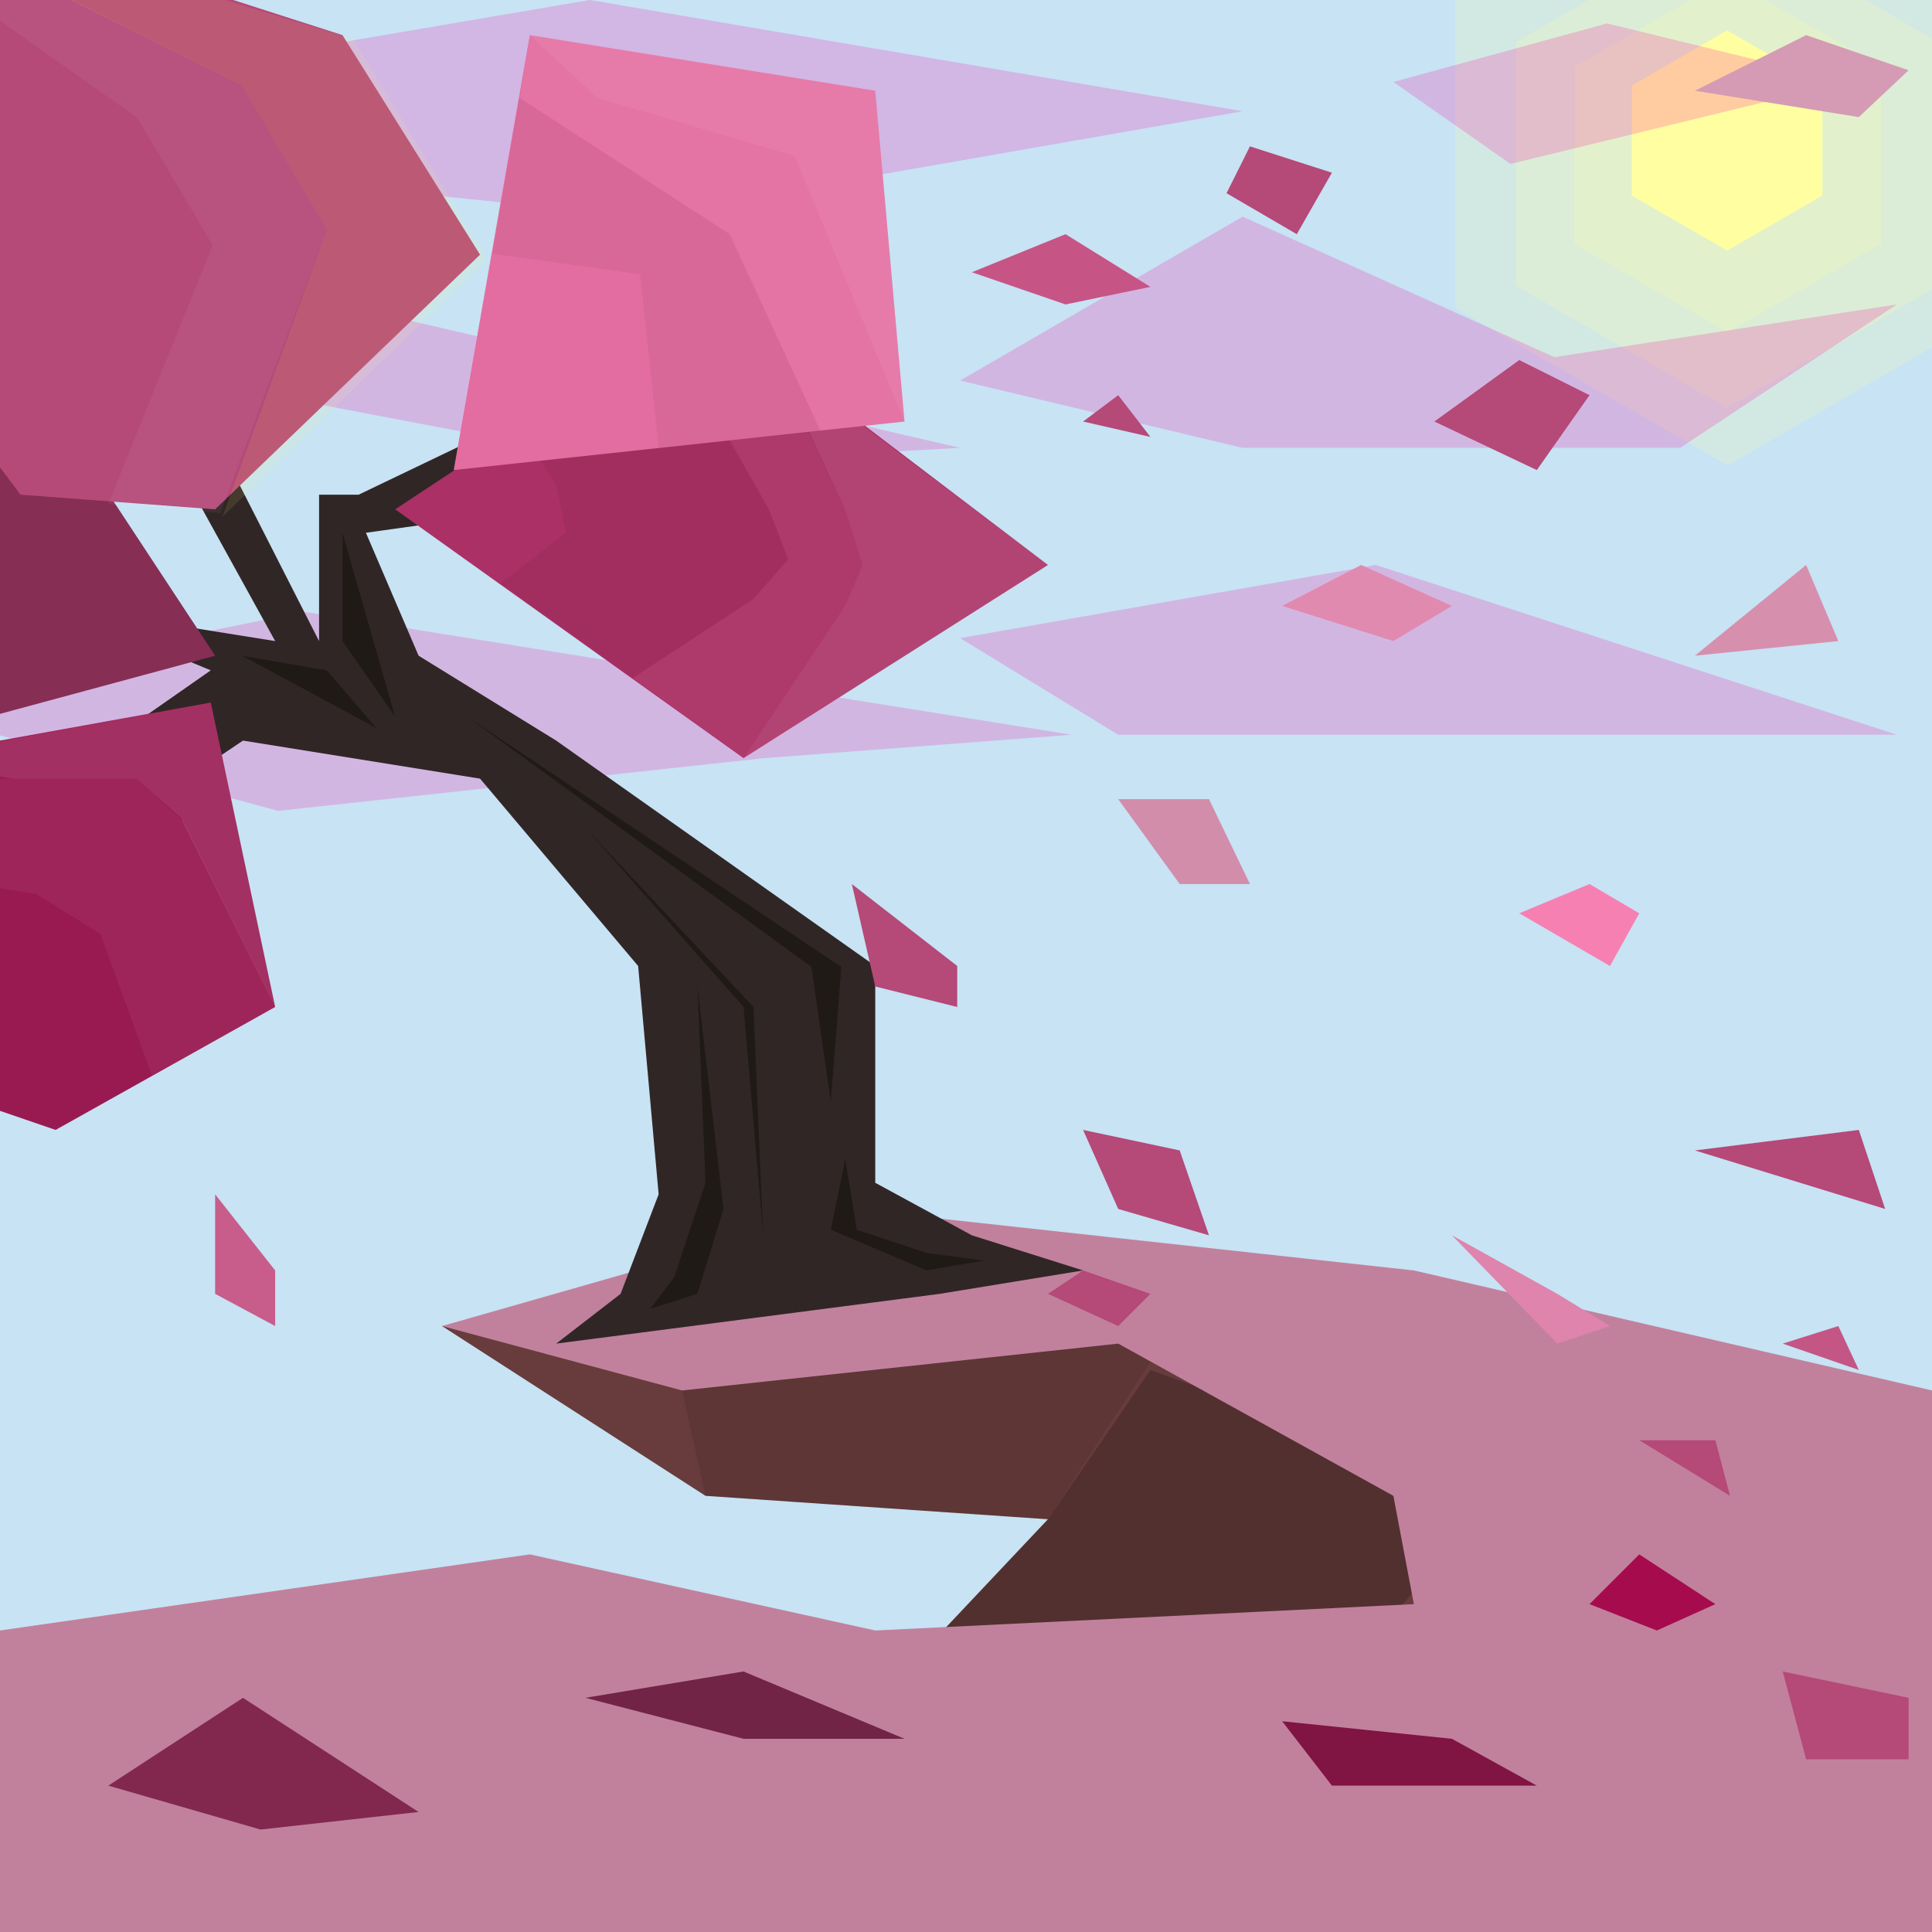 <?xml version="1.0" encoding="UTF-8" standalone="no"?><!-- Generator: Gravit.io --><svg xmlns="http://www.w3.org/2000/svg" xmlns:xlink="http://www.w3.org/1999/xlink" style="isolation:isolate" viewBox="0 0 1000 1000" width="1000pt" height="1000pt"><rect x="0" y="0" width="1000" height="1000" fill="#333333" stroke="none"/><defs><clipPath id="_clipPath_GWoNjK1i0gdreL6flMgC7oPsxot7QkNu"><rect width="1000" height="1000"/></clipPath></defs><g clip-path="url(#_clipPath_GWoNjK1i0gdreL6flMgC7oPsxot7QkNu)"><rect x="0" y="0" width="1000" height="1000" transform="matrix(1,0,0,1,0,0)" fill="rgb(199,227,244)"/><g><path d=" M 228.788 686.364 L 365.152 774.242 L 542.424 786.364 L 340.909 1000 L 1000 1000 L 1000 774.242 L 578.788 657.576 L 228.788 686.364 Z " fill="rgb(104,60,60)"/><path d=" M 607.576 686.364 L 542.424 786.364 L 365.152 774.242 L 353.03 719.697 L 466.667 672.727 L 607.576 686.364 Z " fill="rgb(0,0,0)" fill-opacity="0.1"/><path d=" M 775.758 774.242 L 595.455 709.091 L 542.424 786.364 L 466.667 866.667 L 669.697 893.939 L 775.758 774.242 Z " fill="rgb(0,0,0)" fill-opacity="0.2"/><path d=" M 0 843.939 L 274.242 804.545 L 453.03 843.939 L 731.818 830.303 L 721.212 774.242 L 578.788 695.455 L 353.03 719.697 L 228.788 686.364 L 440.909 625.758 L 731.818 657.576 L 1000 719.697 L 1000 1000 L 0 1000 L 0 843.939 Z " fill="rgb(193,129,157)"/></g><g><polygon points="943.263,101.204,893.939,129.682,844.615,101.204,844.615,44.25,893.939,15.773,943.263,44.25" fill="rgb(255,255,163)"/><polygon points="1003.236,147.951,893.939,211.053,784.643,147.951,784.643,21.746,893.939,-41.356,1003.236,21.746" fill="rgb(255,255,163)" fill-opacity="0.2"/><polygon points="1035.268,159.496,894.256,240.909,753.244,159.496,753.244,-3.33,894.256,-84.744,1035.268,-3.33" fill="rgb(255,255,163)" fill-opacity="0.2"/><polygon points="973.566,126.18,894.256,171.97,814.946,126.18,814.946,34.601,894.256,-11.189,973.566,34.601" fill="rgb(255,255,163)" fill-opacity="0.2"/><path d=" M -94.697 68.182 L 305.303 0 L 643.182 57.576 L 331.061 112.121 L -94.697 68.182 Z " fill="rgb(255,0,166)" fill-opacity="0.2"/><path d=" M 496.97 196.97 L 643.182 112.121 L 804.545 184.848 L 981.818 157.576 L 869.697 231.818 L 643.182 231.818 L 496.97 196.97 Z " fill="rgb(255,0,157)" fill-opacity="0.2"/><path d=" M 36.364 184.848 L 175.758 157.576 L 496.97 231.818 L 331.061 240.909 L 36.364 184.848 Z " fill="rgb(255,0,157)" fill-opacity="0.2"/><path d=" M 781.818 84.848 L 721.212 42.424 L 831.818 12.121 L 956.061 42.424 L 781.818 84.848 Z " fill="rgb(255,0,157)" fill-opacity="0.2"/><path d=" M 496.97 330.303 L 712.121 292.424 L 981.818 380.303 L 578.788 380.303 L 496.97 330.303 Z " fill="rgb(255,0,157)" fill-opacity="0.2"/><path d=" M -68.182 362.121 L 157.576 316.667 L 554.545 380.303 L 395.455 392.424 L 143.939 419.697 L -68.182 362.121 Z " fill="rgb(255,0,157)" fill-opacity="0.2"/></g><g><path d=" M 287.879 695.455 L 321.212 669.697 L 340.909 618.182 L 330.303 500 L 248.485 403.03 L 125.758 383.333 L 46.97 436.364 L 28.788 500 L 28.788 403.03 L 109.091 346.97 L 28.788 313.636 L 142.424 331.818 L 93.567 243.309 L 28.788 226.147 L 111.355 226.147 L 165.152 331.818 L 165.152 256.061 L 185.606 256.061 L 353.03 175.758 L 234.848 256.061 L 330.303 256.061 L 189.394 275.758 L 216.667 339.394 L 287.879 383.333 L 453.03 500 L 453.03 612.209 L 503.03 639.394 L 560.606 657.576 L 486.364 669.697 L 287.879 695.455 Z " fill="rgb(49,38,38)"/><path d=" M 204.545 263.636 L 365.152 157.576 L 542.424 292.424 L 384.848 392.424 L 204.545 263.636 Z " fill="rgb(170,48,101)"/><path d=" M 446.5 292.424 L 437.5 313.636 L 384.848 392.424 L 542.424 292.424 L 401.5 186.364 L 437.5 263.636 L 446.5 292.424 Z " fill="rgb(255,255,255)" fill-opacity="0.1"/><path d=" M 327.5 351 L 384.848 392.424 L 437.5 313.636 L 446.5 292.424 L 437.5 263.636 L 404.5 194.5 L 361 197.5 L 398 263.636 L 408 289.5 L 390 310 L 327.5 351 Z " fill="rgb(255,255,255)" fill-opacity="0.05"/><path d=" M 259 302 L 293 275.758 L 287.879 251 L 269.333 222.667 L 353.03 186.364 L 398 263.636 L 408 289.5 L 390 310 L 327.5 351 L 259 302 Z " fill="rgb(0,0,0)" fill-opacity="0.05"/><path d=" M 234.848 243.309 L 274.242 18.182 L 453.03 46.97 L 468.182 218.182 L 234.848 243.309 Z " fill="rgb(227,109,160)"/><path d=" M 309.333 50.667 L 411.333 80.667 L 468.182 218.182 L 453.03 46.97 L 274.242 18.182 L 309.333 50.667 Z " fill="rgb(255,255,255)" fill-opacity="0.1"/><path d=" M 269.333 50.667 L 377.333 121.212 L 424.667 222.667 L 468.182 218.182 L 411.333 80.667 L 309.333 50.667 L 274.242 18.182 L 269.333 50.667 Z " fill="rgb(255,255,255)" fill-opacity="0.05"/><path d=" M 63.636 243.309 L 0 256.061 L -46.97 226.147 L 10.606 186.364 L 63.636 243.309 Z " fill="rgb(247,146,190)"/><path d=" M 111.355 339.394 L 10.606 186.364 L -157.576 313.636 L -84.848 392.424 L 111.355 339.394 Z " fill="rgb(134,46,84)"/><path d=" M 109.091 363.636 L 0 383.333 L -77.273 548.485 L 28.788 584.848 L 142.424 521.212 L 109.091 363.636 Z " fill="rgb(153,26,81)"/><path d=" M 6 403.03 L 70.667 403.03 L 93.567 423.333 L 142.424 521.212 L 109.091 363.636 L -47.333 392.424 L 6 403.03 Z " fill="rgb(255,255,255)" fill-opacity="0.1"/><path d=" M 248.485 131.818 L 111.355 263.636 L 10.606 256.061 L -66.667 153.03 L -39.394 -51.515 L 177.273 18.182 L 248.485 131.818 Z " fill="rgb(181,73,120)"/><path d=" M 503.03 140.909 L 551.515 121.212 L 595.455 148.485 L 551.515 157.576 L 503.03 140.909 Z " fill="rgb(198,85,134)"/><path d=" M 560.606 218.182 L 578.788 204.545 L 595.455 226.147 L 560.606 218.182 Z " fill="rgb(181,73,120)"/><path d=" M 578.788 413.636 L 625.758 413.636 L 646.97 457.576 L 610.606 457.576 L 578.788 413.636 Z " fill="rgb(210,141,171)"/><path d=" M 742.424 218.182 L 786.364 186.364 L 822.727 204.545 L 795.455 243.309 L 742.424 218.182 Z " fill="rgb(181,73,120)"/><path d=" M 560.606 584.848 L 610.606 595.455 L 625.758 639.394 L 578.788 625.758 L 560.606 584.848 Z " fill="rgb(181,73,120)"/><path d=" M 786.364 472.727 L 822.727 457.576 L 848.485 472.727 L 833.333 500 L 786.364 472.727 Z " fill="rgb(247,128,179)"/><path d=" M 111.355 618.182 L 111.355 669.697 L 142.424 686.364 L 142.424 657.576 L 111.355 618.182 Z " fill="rgb(200,93,140)"/><path d=" M 440.909 457.576 L 453.03 510.606 L 495.455 521.212 L 495.455 500 L 440.909 457.576 Z " fill="rgb(181,73,120)"/><path d=" M 751.515 639.394 L 806.061 695.455 L 833.333 686.364 L 806.061 669.697 L 751.515 639.394 Z " fill="rgb(223,132,172)"/><path d=" M 634.848 100 L 646.97 75.758 L 689.394 89.394 L 671.212 121.212 L 634.848 100 Z " fill="rgb(181,73,120)"/><path d=" M 877.273 46.97 L 934.848 18.182 L 987.879 36.364 L 962.121 60.606 L 877.273 46.97 Z " fill="rgb(213,155,180)"/><path d=" M 663.636 313.636 L 704.545 292.424 L 751.515 313.636 L 721.212 331.818 L 663.636 313.636 Z " fill="rgb(225,138,176)"/><path d=" M 877.273 339.394 L 934.848 292.424 L 951.515 331.818 L 877.273 339.394 Z " fill="rgb(215,143,174)"/><path d=" M 877.273 595.455 L 962.121 584.848 L 975.758 625.758 L 877.273 595.455 Z " fill="rgb(181,73,120)"/><path d=" M 922.727 695.455 L 951.515 686.364 L 962.121 709.091 L 922.727 695.455 Z " fill="rgb(195,86,133)"/><path d=" M 848.485 745.455 L 887.879 745.455 L 895.455 774.242 L 848.485 745.455 Z " fill="rgb(181,73,120)"/><path d=" M 848.485 804.545 L 887.879 830.303 L 857.576 843.939 L 822.727 830.303 L 848.485 804.545 Z " fill="rgb(166,11,78)"/><path d=" M 934.848 910.606 L 987.879 910.606 L 987.879 878.788 L 922.727 865.152 L 934.848 910.606 Z " fill="rgb(181,73,120)"/><path d=" M 795.455 924.242 L 689.394 924.242 L 663.636 890.909 L 751.515 900 L 795.455 924.242 Z " fill="rgb(128,20,67)"/><path d=" M 56.061 924.242 L 125.758 878.788 L 216.667 937.879 L 134.848 946.97 L 56.061 924.242 Z " fill="rgb(130,40,79)"/><path d=" M 303.03 878.788 L 384.848 865.152 L 468.182 900 L 384.848 900 L 303.03 878.788 Z " fill="rgb(113,36,69)"/><path d=" M 542.424 669.697 L 578.788 686.364 L 595.455 669.697 L 560.606 657.576 L 542.424 669.697 Z " fill="rgb(181,73,120)"/><path d=" M 268.667 50.667 L 378 121.212 L 424.667 223.333 L 340.909 231.667 L 331.333 142 L 255 131.333 L 268.667 50.667 Z " fill="rgb(0,0,0)" fill-opacity="0.05"/><path d=" M 115.091 267.576 L 169.152 118.939 L 125.212 44.364 L 13.091 -11.697 L 86.356 -9.061 L 182.788 20.121 L 252 133.939 L 115.091 267.576 Z " fill="rgb(255,245,108)" fill-opacity="0.1"/><path d=" M -24 -6.061 L 71 60.939 L 110 126.939 L 56 260.939 L 114.091 265.576 L 169.152 118.939 L 125.212 44.364 L 4 -17.061 L -24 -6.061 Z " fill="rgb(255,255,255)" fill-opacity="0.05"/><path d=" M 142.667 521.212 L 78.667 556.667 L 52 483.333 L 18.667 462.667 L -45.333 452.667 L -31.667 403.03 L 70.667 403.03 L 95.333 425.667 L 142.667 521.212 Z " fill="rgb(255,255,255)" fill-opacity="0.05"/><path d=" M 242 371 L 435.5 500.5 L 430 570.5 L 420 500.5 L 242 371 Z " fill="rgb(32,26,23)"/><path d=" M 177.273 275.758 L 177.273 331.818 L 204.545 371 L 177.273 275.758 Z " fill="rgb(32,26,23)"/><path d=" M 125.212 339.394 L 169.152 346.97 L 195 377 L 158 357 L 125.212 339.394 Z " fill="rgb(32,26,23)"/><path d=" M 361 510.606 L 365.152 612.209 L 349 661 L 336.5 677.5 L 361 669.697 L 374.5 625.758 L 361 510.606 Z " fill="rgb(32,26,23)"/><path d=" M 437.5 600 L 430 636.5 L 479.5 657.576 L 509.5 652.5 L 479.5 648.5 L 443.5 636.5 L 437.5 600 Z " fill="rgb(32,26,23)"/><path d=" M 303.03 428.5 L 384.848 521.212 L 395 639.394 L 390 521.212 L 303.03 428.5 Z " fill="rgb(32,26,23)"/></g></g></svg>